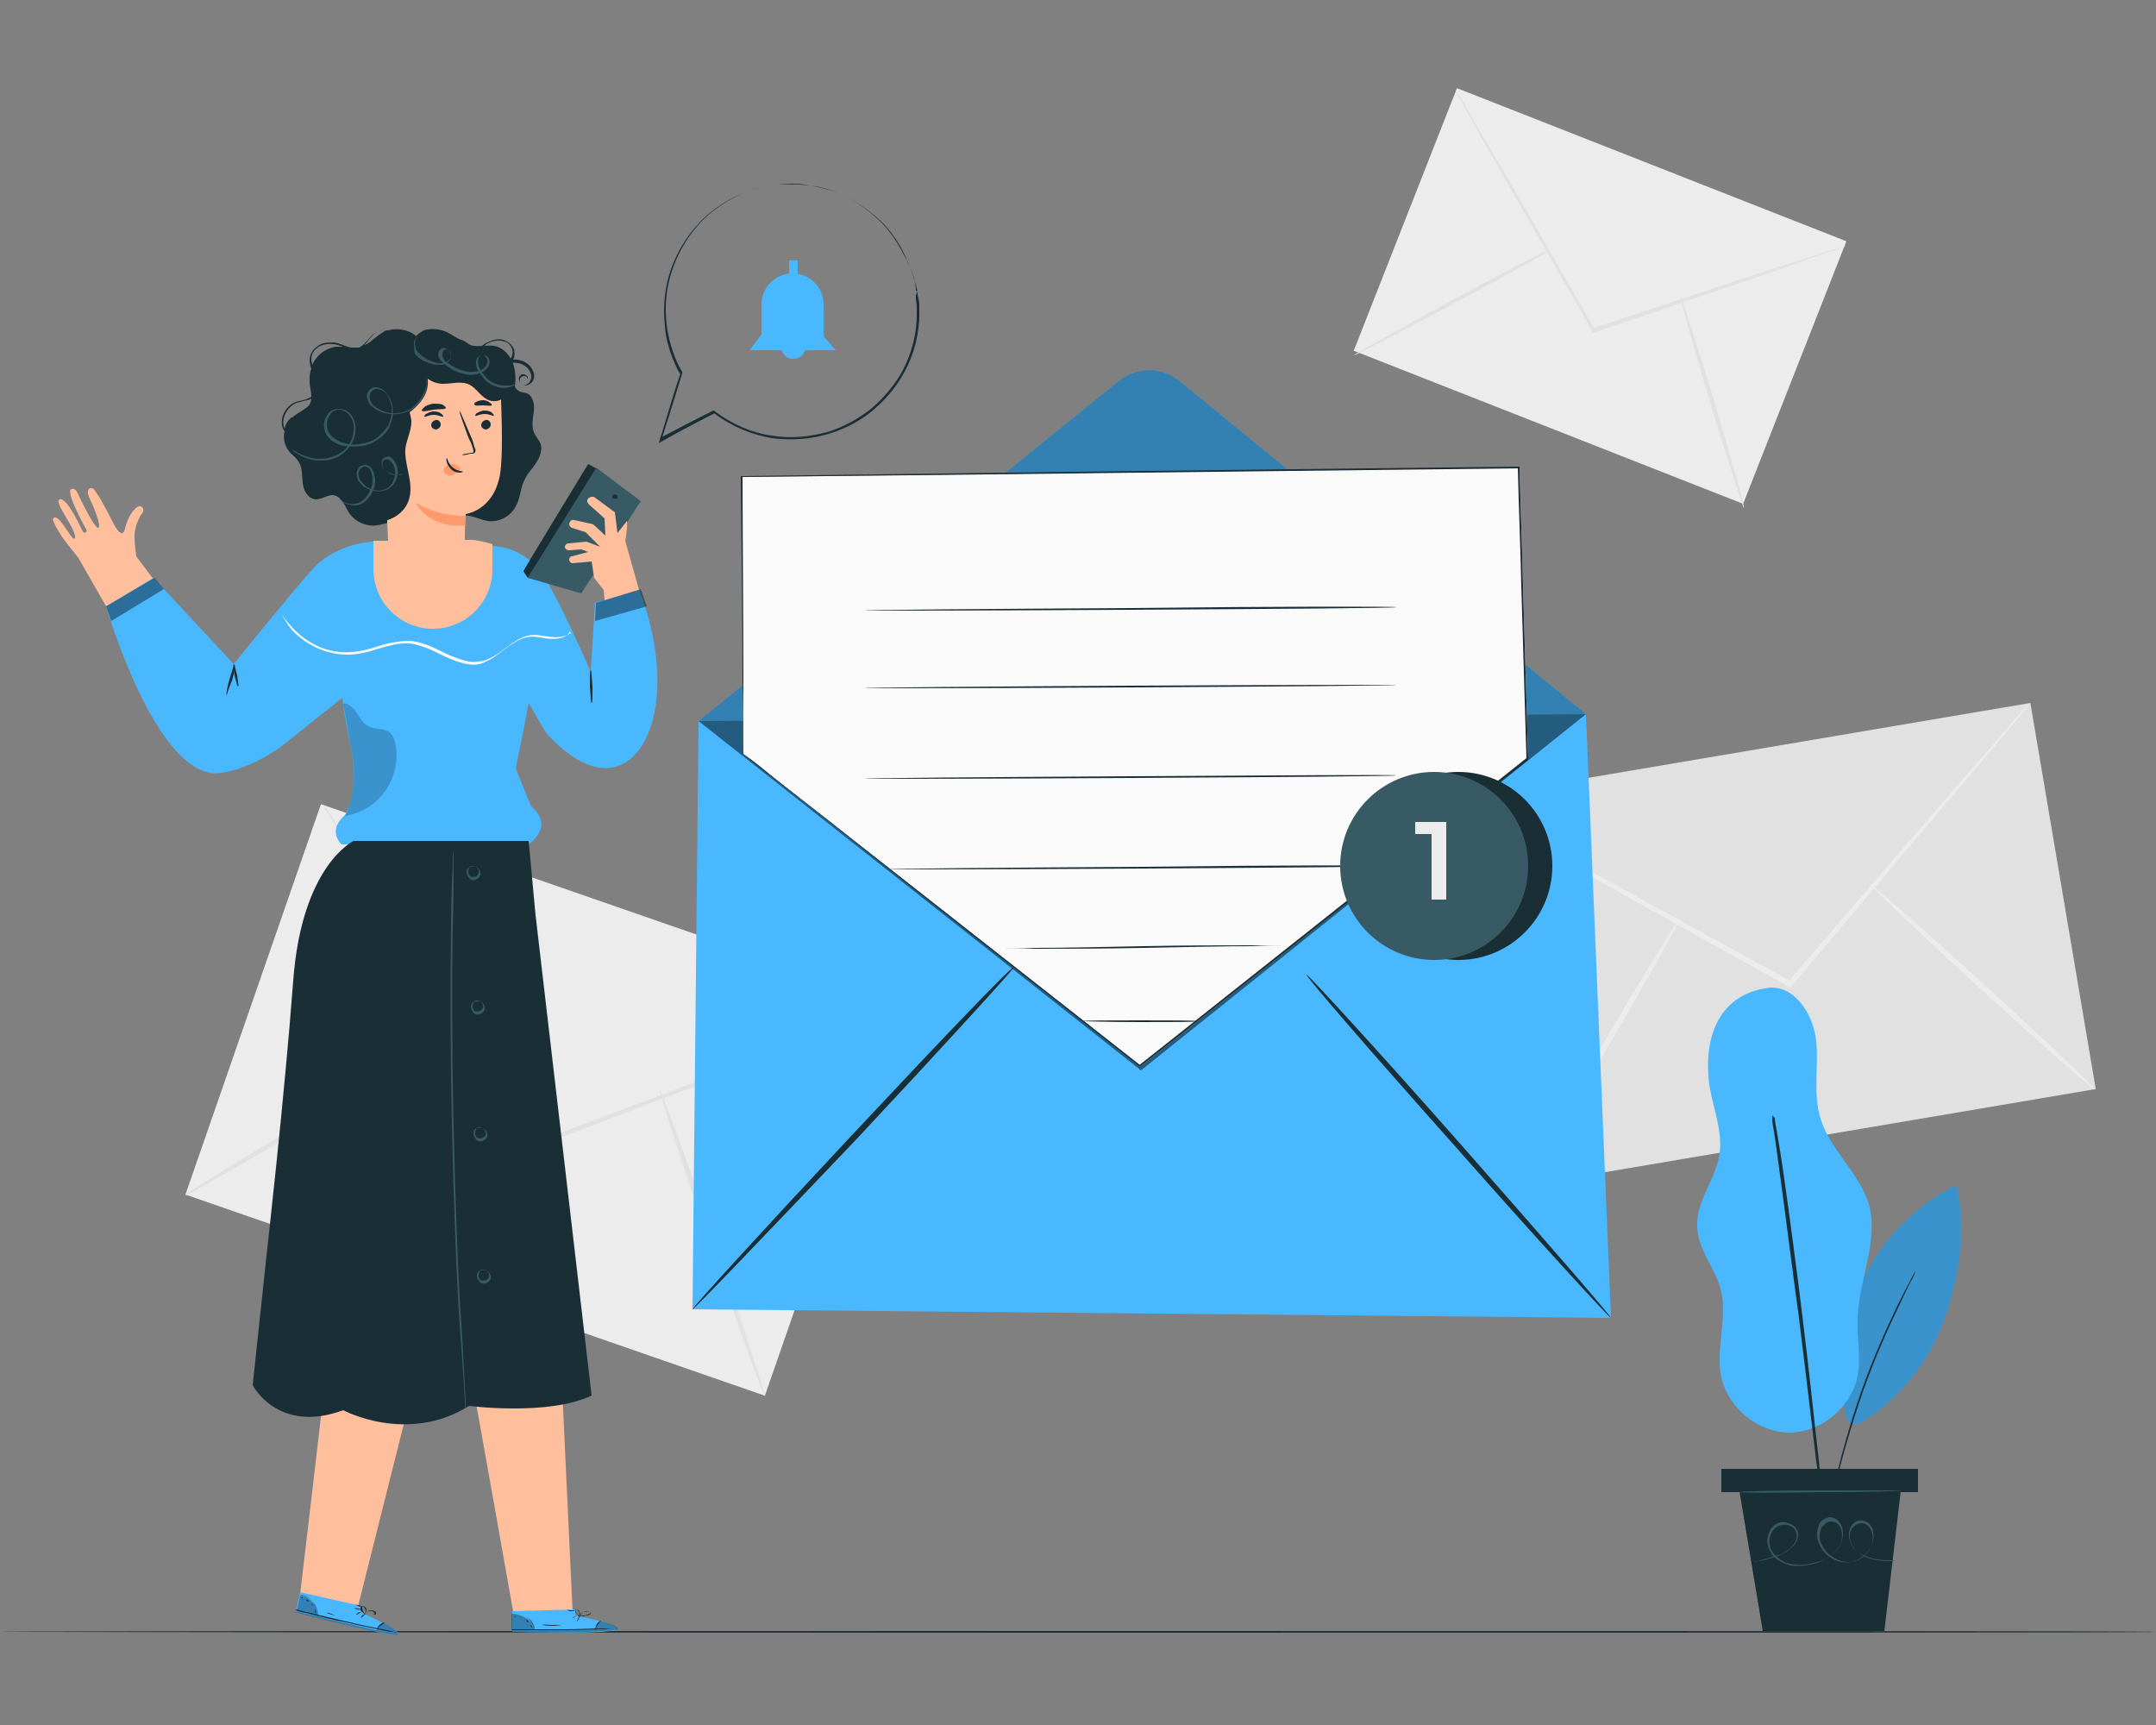 <?xml version="1.0" encoding="utf-8"?>
<!-- Generator: Adobe Illustrator 25.2.1, SVG Export Plug-In . SVG Version: 6.00 Build 0)  -->
<svg version="1.1" id="Layer_1" xmlns="http://www.w3.org/2000/svg" xmlns:xlink="http://www.w3.org/1999/xlink" x="0px" y="0px"
	 viewBox="0 0 250 200" style="enable-background:new 0 0 250 200;" xml:space="preserve">
<rect x="0" y="0" width="250" height="200" fill="#808080" stroke="none"/>
<style type="text/css">
	.st0{fill:#ECECEC;}
	.st1{fill:#E1E1E1;}
	.st2{fill:#1A2E35;}
	.st3{fill:#FFBF9D;}
	.st4{fill:#49B8FF;}
	.st5{opacity:0.4;}
	.st6{opacity:0.2;}
	.st7{fill:#375A64;}
	.st8{fill:#FAFAFA;}
	.st9{opacity:0.3;}
	.st10{fill:#FF9A6C;}
	.st11{opacity:0.5;}
	.st12{fill:#FFFFFF;}
	.st13{fill:none;stroke:#E1E1E1;stroke-width:0.408;stroke-miterlimit:10;}
	.st14{fill:#FFC8A5;}
	.st15{fill:#F68358;}
	.st16{fill:#D8765F;}
	.st17{fill:#8D4032;}
	.st18{fill:#F5F5F5;}
	.st19{fill:#F0F0F0;}
	.st20{fill:#E7E7E7;}
	.st21{fill:none;stroke:#FFFFFF;stroke-linecap:round;stroke-linejoin:round;stroke-miterlimit:10;}
	.st22{opacity:0.2;enable-background:new    ;}
	.st23{opacity:0.1;}
	.st24{opacity:0.6;fill:#FFFFFF;enable-background:new    ;}
	.st25{fill:#FFBE9C;}
	.st26{fill:#EE9E82;}
	.st27{opacity:0.4;fill:#FFFFFF;enable-background:new    ;}
	.st28{opacity:0.1;fill:#FFFFFF;enable-background:new    ;}
	.st29{fill:#0097D5;}
	.st30{fill:#E2E2E2;}
	.st31{fill:#B7B7B7;}
	.st32{fill:#BCBCBC;}
	.st33{fill:#B3B3B3;}
	.st34{fill:#AFDFFA;}
	.st35{fill:#7A7A7A;}
	.st36{fill:#E0E0E0;}
	.st37{fill:#E1F4FF;}
	.st38{fill:#A8A8A8;}
	.st39{opacity:0.6;}
	.st40{opacity:0.99;}
	.st41{clip-path:url(#SVGID_2_);}
	.st42{opacity:0.5;fill:#FFFFFF;}
	.st43{fill:#FF4F5B;}
	.st44{fill:none;stroke:#FF4F5B;stroke-width:0.451;stroke-miterlimit:10;}
</style>
<g>
	<g>
		<g>
			<rect x="39" y="92" transform="matrix(0.328 -0.945 0.945 0.328 -78.229 145.18)" class="st0" width="47.9" height="71.1"/>
		</g>
		<g>
			<g>
				<path class="st1" d="M104.4,116.6c0,0-0.3,0.2-0.8,0.4c-0.6,0.2-1.4,0.6-2.4,1c-2.2,0.9-5.3,2.1-9,3.5
					c-7.7,2.9-18.2,7-29.9,11.4l-0.2,0.1l-0.1-0.2c-0.1-0.2-0.2-0.4-0.3-0.5c-6.7-10.7-12.8-20.4-17.2-27.5
					c-2.2-3.5-3.9-6.3-5.2-8.4c-0.6-1-1-1.7-1.4-2.3c-0.3-0.5-0.5-0.8-0.4-0.8c0,0,0.2,0.2,0.6,0.8c0.4,0.6,0.9,1.3,1.5,2.2
					c1.3,2,3.1,4.8,5.3,8.3c4.5,7.1,10.6,16.7,17.4,27.4c0.1,0.2,0.2,0.4,0.3,0.5l-0.4-0.1c11.7-4.4,22.3-8.4,30-11.3
					c3.8-1.4,6.9-2.5,9.1-3.3c1-0.4,1.9-0.7,2.5-0.9C104.1,116.7,104.4,116.6,104.4,116.6z"/>
			</g>
		</g>
		<g>
			<g>
				<path class="st1" d="M21.5,138.6c-0.1-0.2,7.1-4.6,16.1-9.9c9-5.3,16.3-9.5,16.4-9.4c0.1,0.2-7.1,4.6-16.1,9.9
					C28.9,134.5,21.6,138.7,21.5,138.6z"/>
			</g>
		</g>
		<g>
			<g>
				<path class="st1" d="M76.5,126.4c0.2-0.1,3,7.8,6.4,17.6c3.3,9.8,5.9,17.8,5.8,17.8c-0.2,0.1-3-7.8-6.4-17.6
					C78.9,134.5,76.4,126.5,76.5,126.4z"/>
			</g>
		</g>
	</g>
	<g>
		<g>
			<g>
				
					<rect x="172.3" y="86.8" transform="matrix(0.986 -0.167 0.167 0.986 -15.407 35.947)" class="st1" width="67.4" height="45.4"/>
			</g>
			<g>
				<g>
					<path class="st0" d="M235.4,81.5c0,0-0.2,0.3-0.5,0.7c-0.4,0.5-0.9,1.1-1.6,1.9c-1.4,1.7-3.4,4.1-5.9,7
						c-5.1,6-12,14.1-19.6,23.2l-0.2,0.2l-0.2-0.1c-0.2-0.1-0.3-0.2-0.5-0.3c-10.5-5.8-19.9-11.1-26.9-15c-3.4-1.9-6.1-3.5-8.1-4.6
						c-0.9-0.5-1.6-1-2.2-1.3c-0.5-0.3-0.8-0.5-0.7-0.5c0,0,0.3,0.1,0.8,0.4c0.6,0.3,1.3,0.7,2.2,1.2c2,1.1,4.8,2.6,8.2,4.4
						c7,3.8,16.5,9.1,27,14.8c0.2,0.1,0.4,0.2,0.5,0.3l-0.4,0.1c7.7-9,14.7-17.1,19.8-23c2.5-2.9,4.6-5.2,6-6.9
						c0.7-0.8,1.2-1.4,1.7-1.9C235.2,81.7,235.4,81.5,235.4,81.5z"/>
				</g>
			</g>
		</g>
		<g>
			<g>
				<path class="st0" d="M176.5,137.6c-0.1-0.1,3.8-7.1,8.8-15.6c5-8.5,9.2-15.4,9.4-15.3c0.1,0.1-3.8,7.1-8.8,15.6
					C180.9,130.8,176.7,137.7,176.5,137.6z"/>
			</g>
		</g>
		<g>
			<g>
				<path class="st0" d="M216.7,102.4c0.1-0.1,6.1,5.1,13.3,11.7c7.3,6.6,13,12.1,12.9,12.2c-0.1,0.1-6.1-5.1-13.3-11.7
					C222.4,108,216.6,102.5,216.7,102.4z"/>
			</g>
		</g>
	</g>
	<g>
		<g>
			
				<rect x="169.2" y="10.1" transform="matrix(0.366 -0.931 0.931 0.366 85.643 194.493)" class="st0" width="32.7" height="48.5"/>
		</g>
		<g>
			<g>
				<g>
					<path class="st1" d="M214.1,28.5c0,0-0.2,0.1-0.6,0.2c-0.4,0.2-1,0.4-1.7,0.6c-1.5,0.5-3.6,1.3-6.2,2.2
						c-5.3,1.8-12.6,4.3-20.7,7l-0.2,0.1l-0.1-0.2c-0.1-0.1-0.1-0.2-0.2-0.4c-4.3-7.5-8.2-14.3-11-19.2c-1.4-2.4-2.5-4.4-3.3-5.9
						c-0.4-0.7-0.7-1.2-0.9-1.6c-0.2-0.4-0.3-0.6-0.3-0.6c0,0,0.1,0.2,0.4,0.5c0.2,0.4,0.6,0.9,0.9,1.6c0.8,1.4,2,3.4,3.4,5.8
						c2.9,4.9,6.8,11.7,11.1,19.2c0.1,0.1,0.1,0.3,0.2,0.4l-0.3-0.1c8.1-2.7,15.4-5.1,20.8-6.9c2.6-0.8,4.8-1.5,6.3-2
						c0.7-0.2,1.3-0.4,1.7-0.5C213.9,28.5,214.1,28.5,214.1,28.5z"/>
				</g>
			</g>
		</g>
		<g>
			<g>
				<path class="st1" d="M157,41.2c-0.1-0.1,5-2.9,11.2-6.3c6.3-3.4,11.4-6.1,11.5-5.9c0.1,0.1-5,2.9-11.3,6.3
					C162.2,38.6,157,41.3,157,41.2z"/>
			</g>
		</g>
		<g>
			<g>
				<path class="st1" d="M194.9,34.4c0.1,0,1.8,5.4,3.9,12.2c2,6.8,3.6,12.3,3.4,12.3c-0.1,0-1.8-5.4-3.9-12.2
					C196.3,39.9,194.7,34.4,194.9,34.4z"/>
			</g>
		</g>
	</g>
	<g>
		<g>
			<path class="st2" d="M250,189.2c0,0.1-56,0.1-125,0.1c-69,0-125-0.1-125-0.1c0-0.1,56-0.1,125-0.1C194,189.1,250,189.1,250,189.2
				z"/>
		</g>
	</g>
	<g>
		<g>
			<g>
				<g>
					<path class="st3" d="M12.3,70.3l6.2-2.2l-2.7-3.6c0-0.2-0.2-1.1-0.2-2.4c0-0.4,0.1-0.8,0.2-1.2c0.2-0.5,0.4-1.1,0.7-1.4
						c0.3-0.4,0-0.9-0.4-0.8c-0.4,0.1-1.3,1.1-1.6,2.6c-0.4,1.5-1.4-0.7-1.8-1.5c-0.4-0.8-1.7-3.2-2-3.2c-0.5-0.1-0.7,0.4-0.3,1.2
						c0.4,0.8,1.4,3.2,1,3.4c-0.4,0.2-2.3-3.8-2.3-3.8s-0.3-0.9-0.8-0.7C7.5,56.9,9.8,61,10,61.4c0.2,0.3-0.3,0.5-0.4,0.2
						c-0.2-0.3-1.8-4-2.7-3.7c-0.7,0.3,1.9,3.4,1.8,4.4c-0.1,1-1.7-2.6-2.4-2.3c-0.2,0.1-0.4,0.2,0.8,2.1c0.4,0.6,1.2,1.6,2,2.6l0,0
						L12.3,70.3"/>
				</g>
				<g>
					<g>
						<g>
							<path class="st4" d="M68.5,77.9c0,0-3.1-7.2-5.2-10.7c-2-3.3-4.7-3.8-6.1-3.9c-1.1-0.3-1.8-0.4-1.8-0.4l-11.6-0.1
								c0,0-3.6-0.2-6.9,2.5c-0.5,0.4-4.5,5.1-9.8,11.7l-9.3-10l-5.5,3.3c0,0,6,20.7,13.5,19.3c4.5-0.8,8-4,8-4l5.9-4.7l0.1,0.8
								c0.1,1,0.4,2.5,0.6,3.4c0.7,3,1.1,6.9-0.4,9.4c0,0-2.1,1.6-0.4,3.4h21.7c0,0,3.1-2.1,0.3-4.4l-1.8-4.4l1.1-5.4l0.4-2.2
								l1.9,3.3c0,0,3.8,4.8,7.7,4.2c4.7-0.7,7.5-9.3,3.2-20.7l-5.1,1.6L68.5,77.9z"/>
						</g>
					</g>
				</g>
				<g class="st5">
					<polygon points="12.3,70.3 12.9,72 19,68.3 17.9,67 					"/>
				</g>
				<g class="st6">
					<g>
						<path d="M40,94.6c1.9-0.3,3.5-1.3,4.6-2.8c1.1-1.5,1.6-3.5,1.3-5.3c-0.1-0.7-0.3-1.3-0.9-1.7c-0.7-0.4-1.6-0.2-2.3-0.6
							c-0.6-0.3-0.9-0.9-1.3-1.5c-0.4-0.5-1-1.3-1.6-1.1c0,0,0.7,3.8,1,5.5c0.3,1.7,0.4,4.2-0.2,6C40.5,93.6,40.3,94.1,40,94.6z"/>
					</g>
				</g>
				<g>
					<g>
						<path class="st2" d="M26.3,80.6c-0.1,0,0-0.8,0.3-1.8c0.3-1,0.5-1.7,0.6-1.7c0.1,0,0,0.8-0.3,1.8
							C26.5,79.8,26.3,80.6,26.3,80.6z"/>
					</g>
				</g>
				<g>
					<g>
						<path class="st2" d="M27.6,79.6c-0.1,0-0.2-0.6-0.4-1.3C27.1,77.6,27,77,27.1,77c0.1,0,0.2,0.6,0.4,1.3
							C27.6,79,27.7,79.6,27.6,79.6z"/>
					</g>
				</g>
				<g>
					<polygon class="st7" points="69.1,54.2 61.2,67 67.4,68.8 74.3,58.1 					"/>
				</g>
				<g>
					<path class="st3" d="M68.6,65.1l0.3,1.9l1.1,1.4l0.1,1.2l4-1.2l-1.6-5.7c0,0,0.3-1.6,0.2-2.3l-1.1,1.4l-0.3-2.4L69,57.7
						c-0.2-0.2-0.6-0.1-0.8,0.1l0,0c-0.2,0.2-0.1,0.5,0.1,0.7l1.8,1.6l0.1,2l-1.3-1.2c-0.1-0.1-0.3-0.2-0.5-0.2l-1.8-0.4
						c-0.3-0.1-0.5,0.1-0.6,0.4l0,0c0,0.2,0.1,0.4,0.3,0.5l1.6,0.5l1.7,1.7l-1.6-0.6L65.9,63c-0.2,0-0.4,0.2-0.4,0.4l0,0
						c0,0.2,0.2,0.4,0.5,0.4l1.4-0.1l0.8,0.3l-1.9,0.5c-0.2,0-0.3,0.2-0.3,0.4l0,0c0,0.2,0.2,0.4,0.4,0.4L68.6,65.1z"/>
				</g>
				<g class="st5">
					<polygon points="69.1,69.9 69,72 75,70.3 74.3,68.3 					"/>
				</g>
				<g>
					<path class="st2" d="M61.2,67c0,0-0.5-0.7-0.5-0.8c0-0.1,7.5-12.4,7.5-12.4l0.9,0.5L61.2,67z"/>
				</g>
				<g>
					<path class="st2" d="M71.1,57.4c0.1-0.1,0.4-0.1,0.5,0.1c0.1,0.2-0.1,0.4-0.3,0.3C71,57.9,70.9,57.6,71.1,57.4"/>
				</g>
				<g>
					<g>
						<path class="st8" d="M66.1,73.2c0,0-0.1,0.1-0.2,0.3c-0.2,0.2-0.5,0.4-1,0.5c-0.5,0.1-1.1,0.1-1.7,0c-0.7-0.1-1.4-0.3-2.2-0.1
							c-0.8,0.2-1.6,0.7-2.4,1.3c-0.8,0.6-1.6,1.3-2.7,1.7c-0.6,0.2-1.1,0.2-1.7,0.1c-0.6-0.1-1.2-0.3-1.7-0.5
							c-1.1-0.4-2.2-1.1-3.4-1.5c-0.6-0.2-1.2-0.4-1.8-0.4c-0.6,0-1.2,0-1.8,0.2c-1.2,0.2-2.3,0.7-3.4,0.9c-2.2,0.5-4.3,0-5.8-0.8
							c-1.5-0.8-2.5-1.8-3-2.6c-0.5-0.8-0.7-1.3-0.7-1.3c0,0,0.2,0.5,0.8,1.2c0.6,0.7,1.5,1.7,3,2.5c1.5,0.8,3.5,1.2,5.7,0.7
							c1.1-0.2,2.2-0.7,3.4-0.9c0.6-0.1,1.2-0.2,1.9-0.2c0.6,0,1.3,0.2,1.9,0.4c1.2,0.4,2.3,1.1,3.4,1.5c0.6,0.2,1.1,0.4,1.7,0.5
							c0.6,0.1,1.1,0,1.7-0.1c1-0.3,1.9-1,2.7-1.6c0.8-0.6,1.6-1.1,2.4-1.3c0.9-0.2,1.6,0,2.3,0.1c0.7,0.1,1.2,0.1,1.7,0
							c0.5-0.1,0.8-0.3,1-0.4C66.1,73.3,66.1,73.2,66.1,73.2z"/>
					</g>
				</g>
			</g>
			<g>
				<g>
					<path class="st2" d="M68.6,81.5c-0.1,0-0.1-0.9-0.2-1.9c0-1.1,0-1.9,0.1-1.9c0.1,0,0.1,0.9,0.2,1.9
						C68.7,80.7,68.7,81.5,68.6,81.5z"/>
				</g>
			</g>
		</g>
		<g>
			<g>
				<path class="st3" d="M55,161.7c0.2,0.8,4.6,25.7,4.6,25.7l6.8-0.5l-1.2-25.5L55,161.7z"/>
			</g>
			<g>
				<g>
					<g>
						<g>
							<g>
								<g>
									<g>
										<path class="st4" d="M66.7,187.3l0-0.7l-7.3,0.2l0,2.4l0.4,0c2,0.1,10.2,0.2,11.5-0.2C72.8,188.5,66.7,187.3,66.7,187.3z"
											/>
									</g>
								</g>
							</g>
						</g>
						<g class="st9">
							<g>
								<g>
									<g>
										<path d="M62,189c-0.1-0.6-0.5-1.1-1-1.4c-0.5-0.3-1.1-0.5-1.7-0.5l0,1.9L62,189z"/>
									</g>
								</g>
							</g>
						</g>
					</g>
					<g>
						<g>
							<g class="st9">
								<g>
									<path d="M69.7,188c0,0,2.2,0.5,1.9,0.9c-0.3,0.3-8.5,0.5-12.2,0.3l0-0.2l9.6-0.1C69.1,188.9,69.3,188,69.7,188z"/>
								</g>
							</g>
						</g>
					</g>
					<g>
						<g>
							<g>
								<g>
									<g>
										<path class="st2" d="M59.3,189c0,0,0,0,0.1,0c0.1,0,0.2,0,0.4,0c0.4,0,0.8,0,1.3,0c1.1,0,2.6,0,4.3,0
											c1.7,0,3.2-0.1,4.3-0.1c0.5,0,1-0.1,1.3-0.1c0.1,0,0.2,0,0.4,0c0.1,0,0.1,0,0.1,0c0,0,0,0-0.1,0c-0.1,0-0.2,0-0.4,0
											c-0.4,0-0.8,0-1.3,0c-1.1,0-2.6,0.1-4.3,0.1c-1.7,0-3.2,0-4.3,0c-0.5,0-1,0-1.3,0c-0.1,0-0.3,0-0.4,0
											C59.4,189,59.3,189,59.3,189z"/>
									</g>
								</g>
							</g>
						</g>
					</g>
					<g>
						<g>
							<g>
								<g>
									<g>
										<path class="st2" d="M69.1,189c0,0,0-0.3,0.2-0.6c0.2-0.3,0.5-0.5,0.4-0.5c0,0-0.3,0.1-0.5,0.4C69,188.7,69,189,69.1,189z
											"/>
									</g>
								</g>
							</g>
						</g>
					</g>
					<g>
						<g>
							<g>
								<g>
									<g>
										<path class="st2" d="M66.9,188c0,0,0.1-0.1,0.2-0.3c0.1-0.2,0.2-0.3,0.1-0.3c0,0-0.1,0.1-0.2,0.3
											C66.9,187.9,66.9,188,66.9,188z"/>
									</g>
								</g>
							</g>
						</g>
					</g>
					<g>
						<g>
							<g>
								<g>
									<g>
										<path class="st2" d="M66.3,187.7c0,0,0.1-0.1,0.3-0.2c0.1-0.1,0.2-0.2,0.2-0.2c0,0-0.1,0.1-0.3,0.2
											C66.4,187.6,66.3,187.7,66.3,187.7z"/>
									</g>
								</g>
							</g>
						</g>
					</g>
					<g>
						<g>
							<g>
								<g>
									<g>
										<path class="st2" d="M65.9,187.1c0,0,0.2,0,0.4,0c0.2,0,0.4,0,0.4,0s-0.2,0-0.4,0C66.1,187.1,65.9,187.1,65.9,187.1z"/>
									</g>
								</g>
							</g>
						</g>
					</g>
					<g>
						<g>
							<g>
								<g>
									<g>
										<path class="st2" d="M65.8,186.7c0,0,0.2,0.1,0.4,0.1c0.2,0,0.4,0,0.4-0.1c0,0-0.2,0-0.4,0
											C66,186.7,65.8,186.6,65.8,186.7z"/>
									</g>
								</g>
							</g>
						</g>
					</g>
					<g>
						<g>
							<g>
								<g>
									<g>
										<path class="st2" d="M67.1,187.4c0,0,0.2,0,0.5,0c0.1,0,0.3-0.1,0.5-0.1c0.1,0,0.2-0.1,0.3-0.1c0,0,0.1-0.1,0.1-0.1
											c0-0.1,0-0.1-0.1-0.2c-0.4-0.2-0.9,0-1,0.3C67.3,187.2,67.2,187.3,67.1,187.4c0.1,0.1,0.1,0.1,0.1,0.1c0,0,0-0.2,0.2-0.4
											c0.1-0.1,0.2-0.2,0.4-0.2c0.2,0,0.4-0.1,0.6,0c0.1,0,0,0.1,0,0.2c-0.1,0-0.2,0.1-0.3,0.1c-0.2,0.1-0.3,0.1-0.5,0.1
											C67.3,187.4,67.1,187.4,67.1,187.4z"/>
									</g>
								</g>
							</g>
						</g>
					</g>
					<g>
						<g>
							<g>
								<g>
									<g>
										<path class="st2" d="M67.3,187.4c0,0,0.1-0.1,0-0.3c0-0.1-0.1-0.2-0.1-0.3c-0.1-0.1-0.2-0.2-0.4-0.2
											c-0.1,0-0.2,0.1-0.1,0.2c0,0.1,0,0.1,0.1,0.2c0.1,0.1,0.2,0.2,0.2,0.3C67.1,187.4,67.2,187.4,67.3,187.4
											c0,0-0.1-0.1-0.3-0.2c-0.1-0.1-0.1-0.2-0.2-0.3c-0.1-0.1-0.1-0.3,0-0.3c0.1,0,0.2,0.1,0.3,0.2c0.1,0.1,0.1,0.2,0.1,0.3
											C67.3,187.3,67.2,187.4,67.3,187.4z"/>
									</g>
								</g>
							</g>
						</g>
					</g>
					<g>
						<g>
							<g>
								<g>
									<g>
										<path class="st2" d="M59.4,187.1c0,0,0.2,0,0.5,0c0.3,0,0.8,0.1,1.2,0.4c0.4,0.3,0.6,0.7,0.7,0.9C62,188.8,62,189,62,189
											c0,0,0,0,0-0.1c0-0.1,0-0.2-0.1-0.4c-0.1-0.3-0.3-0.7-0.8-1c-0.4-0.3-0.9-0.4-1.2-0.4c-0.2,0-0.3,0-0.4,0
											C59.5,187.1,59.4,187.1,59.4,187.1z"/>
									</g>
								</g>
							</g>
						</g>
					</g>
					<g>
						<g>
							<g>
								<g>
									<g>
										<path class="st2" d="M62.9,188.4c0,0,0.5,0.1,1.1,0.1c0.6,0,1.1-0.1,1.1-0.1c0,0-0.5,0-1.1,0
											C63.4,188.4,62.9,188.3,62.9,188.4z"/>
									</g>
								</g>
							</g>
						</g>
					</g>
					<g>
						<g>
							<g>
								<g>
									<g>
										<path class="st2" d="M61.5,188.4c0,0,0,0.1,0.1,0.2c0.1,0.1,0.1,0.2,0.1,0.2c0,0,0-0.1,0-0.2
											C61.6,188.4,61.5,188.4,61.5,188.4z"/>
									</g>
								</g>
							</g>
						</g>
					</g>
					<g>
						<g>
							<g>
								<g>
									<g>
										<path class="st2" d="M61,187.8c0,0,0,0.1,0.1,0.2c0.1,0.1,0.2,0.1,0.2,0.1c0,0,0-0.1-0.1-0.2
											C61.1,187.8,61,187.8,61,187.8z"/>
									</g>
								</g>
							</g>
						</g>
					</g>
					<g>
						<g>
							<g>
								<g>
									<g>
										<path class="st2" d="M60.2,187.5c0,0,0.1,0,0.2,0.1c0.1,0,0.2,0.1,0.2,0.1c0,0,0-0.1-0.2-0.1
											C60.3,187.4,60.2,187.5,60.2,187.5z"/>
									</g>
								</g>
							</g>
						</g>
					</g>
					<g>
						<g>
							<g>
								<g>
									<g>
										<path class="st2" d="M59.6,187.4C59.6,187.4,59.7,187.4,59.6,187.4c0.2,0.1,0.2,0.1,0.2,0.1c0,0,0-0.1-0.1-0.1
											C59.7,187.4,59.7,187.4,59.6,187.4z"/>
									</g>
								</g>
							</g>
						</g>
					</g>
				</g>
			</g>
		</g>
		<g>
			<g>
				<path class="st3" d="M37.7,159.7c0,0.8-2.9,25.1-2.9,25.1l6.7,1.5l6.2-24.7L37.7,159.7z"/>
			</g>
			<g>
				<g>
					<g>
						<g>
							<g>
								<g>
									<g>
										<path class="st4" d="M41.8,186.9l0.1-0.7l-7.1-1.6l-0.5,2.3l0.4,0.1c1.9,0.5,9.8,2.6,11.2,2.5
											C47.5,189.5,41.8,186.9,41.8,186.9z"/>
									</g>
								</g>
							</g>
						</g>
						<g class="st9">
							<g>
								<g>
									<g>
										<path d="M36.9,187.4c0-0.6-0.2-1.2-0.6-1.6c-0.4-0.4-0.9-0.8-1.5-0.8l-0.4,1.8L36.9,187.4z"/>
									</g>
								</g>
							</g>
						</g>
					</g>
					<g>
						<g>
							<g class="st9">
								<g>
									<path d="M44.5,188.2c0,0,2,1,1.6,1.3c-0.3,0.3-8.4-1.6-11.9-2.6l0-0.1l9.4,2.2C43.7,188.9,44.1,188.1,44.5,188.2z"/>
								</g>
							</g>
						</g>
					</g>
					<g>
						<g>
							<g>
								<g>
									<g>
										<path class="st2" d="M34.2,186.7c0,0,0,0,0.1,0c0.1,0,0.2,0.1,0.3,0.1c0.3,0.1,0.8,0.2,1.3,0.3c1.1,0.3,2.6,0.7,4.2,1
											c1.7,0.4,3.2,0.7,4.2,0.9c0.5,0.1,0.9,0.2,1.3,0.2c0.1,0,0.2,0,0.4,0.1c0.1,0,0.1,0,0.1,0c0,0,0,0-0.1,0
											c-0.1,0-0.2,0-0.3-0.1c-0.3-0.1-0.8-0.2-1.3-0.3c-1.1-0.2-2.6-0.5-4.2-0.9c-1.7-0.4-3.1-0.7-4.2-1
											c-0.5-0.1-0.9-0.2-1.3-0.3c-0.1,0-0.2-0.1-0.3-0.1C34.3,186.7,34.2,186.7,34.2,186.7z"/>
									</g>
								</g>
							</g>
						</g>
					</g>
					<g>
						<g>
							<g>
								<g>
									<g>
										<path class="st2" d="M43.7,189c0,0,0.1-0.3,0.4-0.5c0.3-0.2,0.5-0.3,0.5-0.4c0,0-0.3,0-0.6,0.3
											C43.7,188.7,43.7,189,43.7,189z"/>
									</g>
								</g>
							</g>
						</g>
					</g>
					<g>
						<g>
							<g>
								<g>
									<g>
										<path class="st2" d="M41.8,187.6c0,0,0.1-0.1,0.3-0.2c0.1-0.1,0.2-0.2,0.2-0.3c0,0-0.1,0.1-0.3,0.2
											C41.9,187.4,41.8,187.6,41.8,187.6z"/>
									</g>
								</g>
							</g>
						</g>
					</g>
					<g>
						<g>
							<g>
								<g>
									<g>
										<path class="st2" d="M41.3,187.2c0,0,0.1,0,0.3-0.1c0.1-0.1,0.3-0.2,0.2-0.2c0,0-0.1,0-0.3,0.1
											C41.4,187.1,41.3,187.1,41.3,187.2z"/>
									</g>
								</g>
							</g>
						</g>
					</g>
					<g>
						<g>
							<g>
								<g>
									<g>
										<path class="st2" d="M41.1,186.5c0,0,0.2,0.1,0.4,0.1c0.2,0,0.4,0.1,0.4,0c0,0-0.2-0.1-0.4-0.1
											C41.3,186.5,41.1,186.4,41.1,186.5z"/>
									</g>
								</g>
							</g>
						</g>
					</g>
					<g>
						<g>
							<g>
								<g>
									<g>
										<path class="st2" d="M41.1,186c0,0,0.2,0.1,0.4,0.2c0.2,0.1,0.4,0.1,0.4,0c0,0-0.2-0.1-0.4-0.1
											C41.3,186.1,41.1,186,41.1,186z"/>
									</g>
								</g>
							</g>
						</g>
					</g>
					<g>
						<g>
							<g>
								<g>
									<g>
										<path class="st2" d="M42.2,187.1c0,0,0.2,0.1,0.5,0.1c0.1,0,0.3,0,0.5,0c0.1,0,0.2,0,0.3,0c0.1,0,0.1,0,0.1-0.1
											c0-0.1,0-0.1,0-0.2c-0.4-0.3-0.9-0.2-1.1,0C42.4,186.9,42.3,187,42.2,187.1c0,0.1,0,0.1,0,0.1c0,0,0.1-0.2,0.3-0.3
											c0.1-0.1,0.3-0.1,0.4-0.1c0.2,0,0.4,0,0.5,0.2c0.1,0.1,0,0.1-0.1,0.2c-0.1,0-0.2,0-0.3,0c-0.2,0-0.4,0-0.5,0
											C42.4,187.1,42.2,187,42.2,187.1z"/>
									</g>
								</g>
							</g>
						</g>
					</g>
					<g>
						<g>
							<g>
								<g>
									<g>
										<path class="st2" d="M42.3,187.1c0,0,0.1-0.1,0.1-0.3c0-0.1,0-0.2-0.1-0.3c-0.1-0.1-0.1-0.3-0.3-0.3
											c-0.1,0-0.2,0.1-0.2,0.2c0,0.1,0,0.1,0,0.2c0,0.1,0.1,0.2,0.2,0.3C42.2,187,42.3,187.1,42.3,187.1c0,0-0.1-0.1-0.2-0.3
											c0-0.1-0.1-0.2-0.1-0.3c0-0.1,0-0.3,0.1-0.3c0.1,0,0.2,0.1,0.3,0.2c0.1,0.1,0.1,0.2,0.1,0.3
											C42.4,187,42.3,187.1,42.3,187.1z"/>
									</g>
								</g>
							</g>
						</g>
					</g>
					<g>
						<g>
							<g>
								<g>
									<g>
										<path class="st2" d="M34.8,184.9c0,0,0.2,0,0.5,0.1c0.3,0.1,0.7,0.3,1,0.7c0.3,0.4,0.5,0.8,0.5,1.1c0,0.3,0,0.5,0,0.5
											c0,0,0,0,0-0.1c0-0.1,0-0.2,0-0.4c0-0.3-0.2-0.8-0.5-1.1c-0.3-0.4-0.8-0.6-1.1-0.7c-0.2,0-0.3-0.1-0.4-0.1
											C34.8,184.9,34.8,184.9,34.8,184.9z"/>
									</g>
								</g>
							</g>
						</g>
					</g>
					<g>
						<g>
							<g>
								<g>
									<g>
										<path class="st2" d="M37.9,187c0,0,0.4,0.2,1,0.3c0.6,0.1,1,0.2,1,0.2c0,0-0.5-0.1-1-0.2C38.4,187.1,37.9,186.9,37.9,187z
											"/>
									</g>
								</g>
							</g>
						</g>
					</g>
					<g>
						<g>
							<g>
								<g>
									<g>
										<path class="st2" d="M36.5,186.6c0,0,0,0.1,0,0.2c0,0.1,0,0.2,0.1,0.2c0,0,0.1-0.1,0-0.2
											C36.6,186.7,36.5,186.6,36.5,186.6z"/>
									</g>
								</g>
							</g>
						</g>
					</g>
					<g>
						<g>
							<g>
								<g>
									<g>
										<path class="st2" d="M36.1,185.9c0,0,0,0.1,0.1,0.2c0.1,0.1,0.1,0.1,0.1,0.1c0,0,0-0.1-0.1-0.2
											C36.2,186,36.1,185.9,36.1,185.9z"/>
									</g>
								</g>
							</g>
						</g>
					</g>
					<g>
						<g>
							<g>
								<g>
									<g>
										<path class="st2" d="M35.4,185.5c0,0,0.1,0,0.2,0.1c0.1,0.1,0.2,0.1,0.2,0.1c0,0,0-0.1-0.1-0.2
											C35.6,185.4,35.4,185.5,35.4,185.5z"/>
									</g>
								</g>
							</g>
						</g>
					</g>
					<g>
						<g>
							<g>
								<g>
									<g>
										<path class="st2" d="M34.9,185.2C34.9,185.3,35,185.3,34.9,185.2c0.1,0.1,0.2,0.1,0.2,0.1c0,0,0-0.1-0.1-0.1
											C35,185.2,35,185.2,34.9,185.2z"/>
									</g>
								</g>
							</g>
						</g>
					</g>
				</g>
			</g>
		</g>
		<g>
			<g>
				<path class="st2" d="M62.7,51.5c-0.2-0.5-0.6-0.9-0.8-1.4c-0.3-0.8-0.1-1.6,0-2.4c0.1-0.8-0.1-1.8-0.8-2.1
					c-0.3-0.1-0.7-0.1-1-0.3c-0.6-0.4-0.6-1.2-0.6-1.9c0-0.4-0.2-0.9-0.3-1.3c0,0,0.1,0,0.1,0c0.9-0.2,1.9,0.3,2.2,1.1
					c0.2,0.4,0.1,0.8-0.1,1.1c-0.2,0.3-0.6,0.4-0.8,0.3c-0.3-0.1-0.4-0.4-0.3-0.7c0.1-0.2,0.3-0.3,0.5-0.3c0.2,0,0.3,0.1,0.3,0.2
					c0,0.1,0.1,0.1,0.1,0.1c0,0,0-0.1,0-0.2c0-0.1-0.2-0.2-0.4-0.3c-0.1,0-0.2,0-0.3,0c-0.1,0-0.2,0.2-0.3,0.3
					c-0.1,0.3,0,0.7,0.4,0.9c0.4,0.2,0.8,0,1.1-0.3c0.3-0.4,0.3-0.9,0.1-1.3c-0.3-0.8-1.3-1.4-2.3-1.3c0.2-0.4,0.2-0.8,0.1-1.2
					c-0.2-0.5-0.6-0.8-1-1c-0.4-0.2-0.9-0.2-1.3-0.1c-0.4,0.1-0.7,0.3-1,0.4c-0.3,0.2-0.5,0.4-0.7,0.5c-0.2,0.1-0.4,0.2-0.6,0.2
					c-0.4,0-0.5-0.1-0.5-0.1c0,0,0.1,0.2,0.5,0.2c0.2,0,0.4-0.1,0.7-0.2c0.2-0.1,0.5-0.3,0.7-0.5c0.5-0.3,1.3-0.6,2.1-0.3
					c0.4,0.1,0.7,0.4,0.9,0.9c0.1,0.4,0,0.9-0.3,1.2c-0.2-0.4-0.5-0.7-0.9-1c-0.9-0.5-2.2-0.3-2.6,0.6L48.3,39
					c-0.9-0.8-2.2-1-3.3-0.7c0,0-0.1,0-0.1,0c-0.3,0-0.8,0-1.2,0.2c-0.5,0.2-0.8,0.6-1.2,1.1c-0.2,0.2-0.4,0.4-0.7,0.6
					c0,0-0.1,0-0.1,0.1c-0.3,0-0.6,0-1,0c-0.6-0.1-1.2-0.5-2-0.6c-0.4,0-0.8,0-1.2,0.1c-0.4,0.1-0.8,0.4-1.1,0.7
					c-0.3,0.3-0.5,0.8-0.5,1.3c0,0.3,0.1,0.7,0.2,1c-0.2,0.4-0.2,0.9-0.2,1.4c0,0.6,0.2,1.2,0.2,1.8c-0.2,0.1-0.4,0.2-0.6,0.3
					c-0.4,0.1-0.8,0.2-1.2,0.3c-0.8,0.3-1.3,1-1.5,1.6c-0.2,0.6-0.2,1.3,0.2,1.8c-0.2,0.8,0,1.7,0.5,2.3c0.3,0.4,0.8,0.7,1.1,1.2
					c0.5,0.7,0.4,1.7,0.5,2.5c0.1,0.9,0.6,1.8,1.5,1.9c0.7,0,1.3-0.5,2-0.5c1,0.1,1.4,1.3,1.9,2.1c0.7,1,2,1.6,3.2,1.4
					c0.9-0.1,1.8-0.6,2.6-0.4c1.1,0.3,1.8,1.6,2.9,1.7c0.8,0.1,1.6-0.4,2.2-1c0.6-0.6,1.2-1.2,2.1-1.4c1-0.2,2,0.4,3,0.6
					c1.3,0.2,2.7-0.5,3.3-1.7c0.6-1,0.5-2.2,1.1-3.2c0.3-0.7,0.9-1.2,1.3-1.9C62.6,53,62.9,52.2,62.7,51.5z M34,48.3
					c-0.2,0-0.2,0-0.2,0C33.7,48.3,33.8,48.3,34,48.3c-0.1,0.1-0.1,0.1-0.2,0.1c-0.4,0.3-0.7,0.8-0.8,1.3c-0.2-0.4-0.2-1,0-1.5
					c0.2-0.6,0.7-1.2,1.4-1.5c0.4-0.1,0.7-0.2,1.2-0.3c0.2,0,0.3-0.1,0.5-0.2c0,0.2-0.1,0.5-0.2,0.7C35.4,47.5,34.6,47.8,34,48.3z
					 M38.9,40.2c-1.2,0.2-2.2,1-2.7,2.1c0-0.2-0.1-0.4-0.1-0.6c0-0.4,0.1-0.8,0.4-1.1c0.5-0.6,1.4-0.8,2.1-0.7
					c0.4,0,0.8,0.2,1.2,0.3C39.5,40.2,39.2,40.2,38.9,40.2z M42.5,39.9c-0.1,0-0.2,0.1-0.3,0.1c0.1-0.1,0.3-0.2,0.4-0.4
					c0.4-0.5,0.7-0.9,1.1-1.1c0.4-0.2,0.7-0.2,1.1-0.2c-0.2,0.1-0.4,0.2-0.5,0.3C43.6,39,43.1,39.6,42.5,39.9z"/>
			</g>
			<g>
				<g>
					<g>
						<g>
							<g>
								<g>
									<g>
										<g>
											<path class="st3" d="M58,54.9c0.3-2.1,0.2-5.7,0.1-8.6c-0.2-2.6-2.5-4.5-5-4.3l-7.5,0.8c-0.8,0.1-1.4,0.8-1.4,1.5
												l0.8,18.4c-1,0-1.7,0-1.7,0v3.3c0,3.8,3.1,6.9,6.9,6.9c3.8,0,6.9-3.1,6.9-6.9v-2.9c0,0-1.8-0.6-2.9-0.5
												c-0.1,0-0.2,0-0.3,0c0-1.7,0.1-3,0.1-3S57.3,59.2,58,54.9z"/>
										</g>
										<g>
											<g>
												<g>
													<g>
														<g>
															<path class="st2" d="M56.9,49.2c0,0.3-0.2,0.5-0.5,0.6c-0.3,0-0.6-0.2-0.6-0.5c0-0.3,0.2-0.5,0.5-0.6
																C56.6,48.6,56.9,48.9,56.9,49.2z"/>
														</g>
													</g>
												</g>
											</g>
											<g>
												<g>
													<g>
														<g>
															<g>
																<path class="st2" d="M57.3,48.2c-0.1,0.1-0.5-0.2-1.1-0.2c-0.6,0-1,0.3-1.1,0.2c0,0,0-0.2,0.2-0.3
																	c0.2-0.1,0.5-0.3,0.9-0.3c0.4,0,0.7,0.1,0.9,0.3C57.2,48,57.3,48.2,57.3,48.2z"/>
															</g>
														</g>
													</g>
												</g>
											</g>
										</g>
										<g>
											<g>
												<g>
													<g>
														<g>
															<path class="st2" d="M51.1,49.2c0,0.3-0.2,0.5-0.5,0.6c-0.3,0-0.6-0.2-0.6-0.5c0-0.3,0.2-0.5,0.5-0.6
																C50.8,48.6,51.1,48.9,51.1,49.2z"/>
														</g>
													</g>
												</g>
											</g>
											<g>
												<g>
													<g>
														<g>
															<g>
																<path class="st2" d="M51.4,48.3c-0.1,0.1-0.5-0.2-1.1-0.2c-0.6,0-1,0.3-1.1,0.2c0,0,0-0.2,0.2-0.3
																	c0.2-0.1,0.5-0.3,0.9-0.3c0.4,0,0.7,0.1,0.9,0.3C51.4,48.1,51.4,48.3,51.4,48.3z"/>
															</g>
														</g>
													</g>
												</g>
											</g>
										</g>
										<g>
											<g>
												<g>
													<g>
														<g>
															<path class="st2" d="M53.6,52.7c0,0,0.4-0.1,1-0.2c0.2,0,0.3,0,0.3-0.1c0-0.1,0-0.3-0.1-0.5
																c-0.1-0.4-0.3-0.8-0.5-1.2c-0.6-1.7-1.1-3-1-3c0.1,0,0.6,1.3,1.3,2.9c0.2,0.4,0.3,0.8,0.4,1.2
																c0.1,0.2,0.2,0.4,0.1,0.6c0,0.1-0.2,0.2-0.3,0.2c-0.1,0-0.2,0-0.3,0C53.9,52.8,53.6,52.8,53.6,52.7z"/>
														</g>
													</g>
												</g>
											</g>
										</g>
										<g>
											<g>
												<g>
													<g>
														<path class="st10" d="M54,59.8c0,0-2.9,0.2-5.8-1.5c0,0,1.4,3,5.7,2.6L54,59.8z"/>
													</g>
												</g>
											</g>
										</g>
										<g>
											<g>
												<g>
													<g>
														<path class="st10" d="M53.3,54.2c-0.2-0.3-0.6-0.4-1-0.4c-0.3,0-0.5,0.2-0.7,0.4c-0.2,0.2-0.2,0.5,0,0.7
															c0.2,0.2,0.5,0.3,0.8,0.2c0.3-0.1,0.5-0.3,0.8-0.5c0.1-0.1,0.1-0.1,0.2-0.2C53.4,54.3,53.4,54.2,53.3,54.2"/>
													</g>
												</g>
											</g>
										</g>
										<g>
											<g>
												<g>
													<g>
														<g>
															<path class="st2" d="M51.8,53.1c0.1,0,0.1,0.6,0.7,1.1c0.6,0.5,1.2,0.4,1.2,0.5c0,0-0.2,0.1-0.4,0.1
																c-0.3,0-0.7-0.1-1-0.4c-0.3-0.3-0.5-0.7-0.5-0.9C51.7,53.3,51.8,53.1,51.8,53.1z"/>
														</g>
													</g>
												</g>
											</g>
										</g>
									</g>
								</g>
							</g>
							<g>
								<g>
									<g>
										<g>
											<path class="st2" d="M51.7,47.3c-0.1,0.2-0.7,0.1-1.4,0.2c-0.7,0.1-1.3,0.3-1.4,0.1c0-0.1,0.1-0.2,0.3-0.4
												c0.2-0.2,0.6-0.3,1-0.4c0.4,0,0.8,0,1.1,0.1C51.6,47.1,51.7,47.2,51.7,47.3z"/>
										</g>
									</g>
								</g>
							</g>
							<g>
								<g>
									<g>
										<g>
											<path class="st2" d="M57,47c-0.1,0.1-0.5,0-1,0c-0.5,0-0.9,0.1-1-0.1c0-0.1,0-0.2,0.2-0.3c0.2-0.1,0.5-0.2,0.8-0.2
												c0.3,0,0.6,0.1,0.8,0.3C57,46.8,57.1,46.9,57,47z"/>
										</g>
									</g>
								</g>
							</g>
						</g>
					</g>
				</g>
				<g>
					<path class="st2" d="M59.6,42.5c-0.3-1.2-1.2-2.2-2.3-2.4c-0.8-0.1-1.5,0.1-2.3,0c-0.6,0-0.9-0.5-1.5-0.7c-1-0.3-1.8-1.5-4-1.2
						c-0.6,0.1-1.3,0.7-1.9,1.5c-0.8-0.4-1.9,0-2.5,0.3c-1.3,0.5-2,2-2.3,3.4c-0.2,1.4,0,2.9,0.2,4.3c0.1,0.7,0.2,1.3,0.3,2
						c0.1,0.4,0.1,0.9,0.3,1.3l-1,9.3c2,0.7,4.5-0.6,4.9-2.7c0.4-1.8-0.6-3.7-0.5-5.5c0.1-1.1,0.7-2.1,0.7-3.2
						c0-0.3-0.1-0.7-0.2-1.1c0,0,0,0,0,0c1.8-1.4,2.2-2.6,2.1-3.9c0.5,0.4,1.2,0.6,1.8,0.6c0.9,0,1.9-0.3,2.8,0
						c0.6,0.2,1.1,0.8,1.5,1.2c0.5,0.5,1.1,0.9,1.8,0.8c0.3,0,0.6-0.2,0.9-0.3c0.3-0.1,0.7-0.2,0.9,0C59.8,44.9,59.9,43.7,59.6,42.5
						z"/>
				</g>
				<g>
					<g>
						<path class="st7" d="M33.8,52c0,0,0.4,0.4,1.4,0.8c0.5,0.2,1.1,0.4,1.9,0.4c0.7,0,1.6-0.2,2.4-0.7c0.8-0.5,1.4-1.4,1.5-2.5
							c0.1-0.5,0-1.1-0.3-1.6c-0.3-0.5-0.8-0.9-1.4-0.9c-0.3,0-0.6,0.1-0.8,0.3c-0.2,0.2-0.4,0.5-0.5,0.8c-0.2,0.6-0.1,1.3,0.3,1.8
							c0.4,0.5,1,0.8,1.7,1c0.7,0.2,1.4,0.2,2.1,0c0.7-0.1,1.4-0.4,1.9-0.9c0.5-0.4,1-1,1.2-1.6c0.2-0.6,0.3-1.3,0.2-1.9
							c-0.1-0.3-0.2-0.6-0.3-0.9c-0.2-0.3-0.3-0.5-0.6-0.7c-0.2-0.2-0.5-0.3-0.8-0.3c-0.3,0-0.5,0.1-0.7,0.4
							c-0.1,0.2-0.2,0.5-0.1,0.8c0.1,0.3,0.2,0.5,0.4,0.7c0.8,0.7,1.9,1,2.8,0.9c0.9-0.1,1.7-0.5,2.2-1.1c0.5-0.5,0.8-1.1,1-1.6
							c0.3-1,0.1-1.6,0.1-1.6c0,0,0,0.1,0.1,0.4c0,0.3,0,0.7-0.1,1.2c-0.1,0.5-0.4,1.1-1,1.7c-0.5,0.6-1.3,1-2.3,1.1
							c-1,0.1-2.1-0.1-3-0.9c-0.2-0.2-0.4-0.5-0.5-0.8c-0.1-0.3-0.1-0.6,0.1-0.9c0.2-0.3,0.5-0.5,0.8-0.5c0.3,0,0.7,0.1,0.9,0.3
							c0.3,0.2,0.5,0.5,0.7,0.8c0.2,0.3,0.3,0.6,0.4,1c0.1,0.7,0.1,1.4-0.2,2.1c-0.2,0.7-0.7,1.3-1.3,1.7c-0.6,0.5-1.3,0.8-2,0.9
							c-0.7,0.1-1.5,0.1-2.2,0c-0.7-0.2-1.4-0.5-1.8-1.1c-0.2-0.3-0.4-0.6-0.4-1c-0.1-0.4,0-0.7,0.1-1c0.1-0.3,0.3-0.6,0.6-0.9
							c0.3-0.2,0.6-0.3,1-0.3c0.7,0,1.3,0.4,1.6,1c0.3,0.5,0.4,1.2,0.3,1.7c-0.1,1.2-0.9,2.1-1.6,2.6c-0.8,0.6-1.7,0.7-2.5,0.7
							c-0.8,0-1.4-0.2-1.9-0.4c-0.5-0.2-0.8-0.5-1.1-0.6C34,52.2,33.9,52.1,33.8,52C33.8,52,33.8,52,33.8,52z"/>
					</g>
				</g>
				<g>
					<g>
						<path class="st7" d="M59.9,44.5c0,0-0.1,0.1-0.2,0.1c-0.1,0.1-0.4,0.2-0.7,0.3c-0.3,0.1-0.7,0.1-1.2,0
							c-0.4-0.1-0.9-0.3-1.4-0.7c-0.4-0.4-0.8-0.9-1.1-1.5c-0.1-0.3-0.2-0.7,0-1.1c0.1-0.2,0.2-0.3,0.4-0.4c0.2-0.1,0.4-0.1,0.6,0
							c0.4,0.2,0.6,0.7,0.4,1.1c-0.1,0.4-0.5,0.7-0.9,0.9c-0.8,0.4-1.7,0.3-2.5,0c-0.4-0.1-0.8-0.3-1.2-0.6c-0.4-0.2-0.7-0.5-1-0.8
							c-0.3-0.3-0.4-0.9-0.1-1.2c0.1-0.2,0.4-0.3,0.6-0.2c0.2,0,0.4,0.2,0.5,0.3c0.1,0.2,0.2,0.4,0.2,0.6c0,0.2-0.1,0.4-0.2,0.5
							c-0.2,0.3-0.6,0.5-1,0.5c-0.3,0-0.7,0-1-0.1c-0.3-0.1-0.6-0.2-0.8-0.3c-0.5-0.2-1-0.6-1.2-0.9C48,40.5,48,40.1,48,39.8
							c0-0.3,0.2-0.6,0.3-0.7c0.1-0.1,0.2-0.2,0.2-0.2c0,0-0.3,0.2-0.4,0.9c0,0.3,0.1,0.7,0.3,1c0.3,0.3,0.7,0.6,1.2,0.9
							c0.5,0.2,1.1,0.5,1.7,0.4c0.3,0,0.6-0.2,0.8-0.4c0.2-0.2,0.3-0.6,0.1-0.9c-0.2-0.3-0.6-0.4-0.8-0.1c-0.1,0.1-0.1,0.3-0.1,0.5
							c0,0.2,0.1,0.3,0.2,0.5c0.2,0.3,0.6,0.5,0.9,0.7c0.3,0.2,0.7,0.4,1.1,0.5c0.8,0.3,1.6,0.3,2.3,0c0.3-0.2,0.6-0.4,0.7-0.8
							c0.1-0.3-0.1-0.7-0.3-0.9c-0.3-0.2-0.6,0-0.7,0.3c-0.1,0.3-0.1,0.6,0,0.9c0.2,0.6,0.6,1.1,1,1.5c0.4,0.4,0.9,0.6,1.3,0.7
							c0.4,0.1,0.8,0.1,1.1,0.1C59.6,44.7,59.9,44.4,59.9,44.5z"/>
					</g>
				</g>
				<g>
					<g>
						<path class="st7" d="M47.3,54.6c0,0-0.1,0.1-0.2,0.1c-0.1,0.1-0.3,0.2-0.6,0.3c-0.3,0.1-0.7,0.1-1.1-0.1
							c-0.4-0.1-0.9-0.4-1.1-0.9c-0.1-0.3-0.1-0.6,0.2-0.9c0.3-0.2,0.7-0.2,0.9,0c0.5,0.4,0.8,1.2,0.7,1.9c-0.1,0.7-0.5,1.5-1.3,1.8
							c-0.7,0.3-1.6,0.2-2.3-0.2c-0.4-0.2-0.7-0.5-0.9-0.8c-0.2-0.3-0.3-0.8-0.2-1.2c0.1-0.2,0.2-0.4,0.3-0.5
							c0.2-0.1,0.4-0.2,0.6-0.2c0.4,0,0.8,0.3,0.9,0.6c0.2,0.3,0.2,0.7,0.3,1c0,0.3,0,0.7-0.1,1c-0.2,0.6-0.5,1.1-0.9,1.5
							c-0.4,0.4-0.9,0.6-1.3,0.6c-0.4,0-0.8-0.1-1.1-0.2c-0.3-0.1-0.5-0.3-0.6-0.4c-0.1-0.1-0.2-0.2-0.1-0.2c0,0,0.2,0.3,0.7,0.5
							c0.3,0.1,0.6,0.2,1,0.1c0.4,0,0.8-0.2,1.2-0.6c0.4-0.4,0.6-0.9,0.8-1.4c0.1-0.3,0.1-0.6,0.1-0.9c0-0.3-0.1-0.6-0.2-0.9
							c-0.1-0.3-0.4-0.5-0.7-0.5c-0.3,0-0.6,0.3-0.7,0.6c-0.1,0.3,0,0.7,0.2,1c0.2,0.3,0.5,0.6,0.8,0.8c0.7,0.4,1.5,0.5,2.1,0.2
							c0.7-0.3,1-1,1.1-1.6c0.1-0.6-0.1-1.3-0.6-1.7c-0.2-0.2-0.5-0.2-0.7,0c-0.2,0.2-0.2,0.4-0.1,0.7c0.2,0.5,0.6,0.7,1,0.9
							c0.4,0.1,0.7,0.1,1,0.1C47,54.8,47.3,54.6,47.3,54.6z"/>
					</g>
				</g>
			</g>
		</g>
		<g>
			<g>
				<path class="st2" d="M29.3,160.6c0,0,2.9,5.7,10.5,2.9c0,0,7.4,4,14.6-0.5c0,0,9.2,1.2,14.2-1.2l-6.5-55.7l-0.8-8.6H41
					c0,0-6,2.8-7,16.2c-1,13.4-3.1,31.9-3.1,31.9L29.3,160.6z"/>
			</g>
			<g>
				<g>
					<path class="st7" d="M53.9,163.2c0,0,0-0.1,0-0.2c0-0.1,0-0.3,0-0.5c0-0.4-0.1-1.1-0.1-1.9c-0.1-1.7-0.3-4-0.5-7
						c-0.4-5.9-0.7-14.1-0.9-23.1c-0.2-9-0.2-17.2-0.1-23.1c0-3,0.1-5.4,0.2-7c0-0.8,0-1.5,0.1-1.9c0-0.2,0-0.4,0-0.5
						c0-0.1,0-0.2,0-0.2c0,0,0,0.1,0,0.2c0,0.1,0,0.3,0,0.5c0,0.4,0,1.1,0,1.9c0,1.7,0,4.1-0.1,7c-0.1,5.9-0.1,14.1,0.1,23.1
						c0.2,9,0.5,17.2,0.9,23.1c0.2,2.9,0.3,5.3,0.4,7c0,0.8,0.1,1.5,0.1,1.9c0,0.2,0,0.4,0,0.5C54,163.2,54,163.2,53.9,163.2z"/>
				</g>
			</g>
			<g>
				<g>
					<path class="st7" d="M55.7,147.3c0,0,0-0.1,0.2-0.1c0.1,0,0.3,0,0.5,0.1c0.2,0.1,0.4,0.3,0.5,0.6c0.1,0.3-0.1,0.7-0.4,0.8
						c-0.3,0.2-0.7,0.2-0.9-0.1c-0.2-0.2-0.3-0.5-0.3-0.7c0-0.2,0.1-0.4,0.2-0.5c0.1-0.1,0.2-0.1,0.2-0.1c0,0-0.2,0.2-0.2,0.6
						c0,0.2,0.1,0.4,0.2,0.5c0.2,0.1,0.4,0.1,0.7,0c0.2-0.1,0.4-0.4,0.3-0.6c0-0.2-0.2-0.4-0.3-0.5C56,147.2,55.7,147.3,55.7,147.3z
						"/>
				</g>
			</g>
			<g>
				<g>
					<path class="st7" d="M55.3,130.8c0,0,0-0.1,0.2-0.1c0.1,0,0.3,0,0.5,0.1c0.2,0.1,0.4,0.3,0.5,0.6c0.1,0.3-0.1,0.7-0.4,0.8
						c-0.3,0.2-0.7,0.2-0.9-0.1c-0.2-0.2-0.3-0.5-0.3-0.7c0-0.2,0.1-0.4,0.2-0.5c0.1-0.1,0.2-0.1,0.2-0.1c0,0-0.2,0.2-0.2,0.6
						c0,0.2,0.1,0.4,0.2,0.5c0.2,0.1,0.4,0.1,0.7,0c0.2-0.1,0.4-0.4,0.3-0.6c0-0.2-0.2-0.4-0.3-0.5
						C55.5,130.7,55.3,130.8,55.3,130.8z"/>
				</g>
			</g>
			<g>
				<g>
					<path class="st7" d="M55,116.1c0,0,0-0.1,0.2-0.1c0.1,0,0.3,0,0.5,0.1c0.2,0.1,0.4,0.3,0.5,0.6c0.1,0.3-0.1,0.7-0.4,0.8
						c-0.3,0.2-0.7,0.2-0.9-0.1c-0.2-0.2-0.3-0.5-0.3-0.7c0-0.2,0.1-0.4,0.2-0.5c0.1-0.1,0.2-0.1,0.2-0.1c0,0-0.2,0.2-0.2,0.6
						c0,0.2,0.1,0.4,0.2,0.5c0.2,0.1,0.4,0.1,0.7,0c0.2-0.1,0.4-0.4,0.3-0.6c0-0.2-0.2-0.4-0.3-0.5C55.3,116.1,55,116.2,55,116.1z"
						/>
				</g>
			</g>
			<g>
				<g>
					<path class="st7" d="M54.5,100.5c0,0,0-0.1,0.2-0.1c0.1,0,0.3,0,0.5,0.1c0.2,0.1,0.4,0.3,0.5,0.6c0.1,0.3-0.1,0.7-0.4,0.8
						c-0.3,0.2-0.7,0.2-0.9-0.1c-0.2-0.2-0.3-0.5-0.3-0.7c0-0.2,0.1-0.4,0.2-0.5c0.1-0.1,0.2-0.1,0.2-0.1c0,0-0.2,0.2-0.2,0.6
						c0,0.2,0.1,0.4,0.2,0.5c0.2,0.1,0.4,0.1,0.7,0c0.2-0.1,0.4-0.4,0.3-0.6c0-0.2-0.2-0.4-0.3-0.5
						C54.8,100.4,54.5,100.5,54.5,100.5z"/>
				</g>
			</g>
		</g>
	</g>
	<g>
		<g>
			<g>
				<g>
					<g>
						<g>
							<g>
								<g>
									<polygon class="st4" points="81,83.6 183.9,82.8 186.8,152.8 80.3,151.8 									"/>
								</g>
							</g>
						</g>
						<g>
							<g>
								<g>
									<path class="st4" d="M81,83.6l48.7-39.4c2.1-1.7,5-1.7,7.1,0l47.1,38.6"/>
								</g>
							</g>
						</g>
						<g class="st9">
							<g>
								<g>
									<path d="M81,83.6l48.7-39.4c2.1-1.7,5-1.7,7.1,0l47.1,38.6"/>
								</g>
							</g>
						</g>
						<g>
							<g>
								<g>
									<g>
										<path class="st2" d="M80.3,151.8c-0.1-0.1,8.1-9.1,18.4-20.1c10.3-11,18.7-19.8,18.9-19.6c0.1,0.1-8.1,9.1-18.4,20.1
											C88.8,143.1,80.4,151.9,80.3,151.8z"/>
									</g>
								</g>
							</g>
						</g>
						<g>
							<g>
								<g>
									<g>
										<path class="st2" d="M186.8,152.8c-0.1,0.1-8.2-8.7-17.9-19.7c-9.8-11-17.6-20-17.4-20.1c0.1-0.1,8.2,8.7,17.9,19.7
											C179.1,143.7,186.9,152.7,186.8,152.8z"/>
									</g>
								</g>
							</g>
						</g>
						<g class="st11">
							<g>
								<g>
									<polyline points="183.9,82.8 132.3,124.1 81,83.6 									"/>
								</g>
							</g>
						</g>
					</g>
					<g>
						<g>
							<g>
								<g>
									<polygon class="st8" points="86.2,87.4 86.1,55.3 176.2,54.2 177.2,88 132.3,123.6 									"/>
								</g>
								<g>
									<g>
										<path class="st2" d="M86.2,87.4c0,0,0.3,0.2,0.8,0.6c0.6,0.4,1.4,1.1,2.4,1.9c2.1,1.7,5.3,4.1,9.3,7.3
											c8,6.3,19.5,15.3,33.5,26.3l-0.1,0c12.9-10.2,28.3-22.4,44.9-35.6l0,0.1c-0.2-6.5-0.4-13.2-0.6-20.1
											c-0.1-4.6-0.3-9.2-0.4-13.7l0.1,0.1c-36.3,0.4-68.3,0.8-90.1,1l0.1-0.1c0,10.1,0.1,18.1,0.1,23.6c0,2.8,0,4.9,0,6.3
											c0,0.7,0,1.3,0,1.6C86.2,87.2,86.2,87.4,86.2,87.4s0-0.2,0-0.5c0-0.4,0-0.9,0-1.6c0-1.4,0-3.6-0.1-6.3
											c0-5.5-0.1-13.5-0.2-23.7l0-0.1l0.1,0c21.8-0.3,53.8-0.7,90.1-1.1l0.1,0l0,0.1c0.1,4.5,0.3,9.1,0.4,13.7
											c0.2,6.9,0.4,13.7,0.6,20.1l0,0.1l0,0c-16.6,13.1-32,25.3-44.9,35.5l-0.1,0l-0.1,0c-14-11-25.5-20-33.5-26.4
											c-4-3.2-7.1-5.6-9.3-7.3c-1.1-0.8-1.9-1.5-2.4-1.9C86.5,87.6,86.2,87.4,86.2,87.4z"/>
									</g>
								</g>
							</g>
						</g>
					</g>
				</g>
			</g>
		</g>
		<g>
			<g>
				<path class="st2" d="M161.9,70.4c0,0.1-13.8,0.2-30.8,0.3c-17,0.1-30.8,0.1-30.8,0.1c0-0.1,13.8-0.2,30.8-0.3
					C148.1,70.3,161.9,70.3,161.9,70.4z"/>
			</g>
		</g>
		<g>
			<g>
				<path class="st2" d="M161.9,79.4c0,0.1-13.8,0.2-30.8,0.3c-17,0.1-30.8,0.1-30.8,0.1c0-0.1,13.8-0.2,30.8-0.3
					C148.1,79.4,161.9,79.4,161.9,79.4z"/>
			</g>
		</g>
		<g>
			<g>
				<path class="st2" d="M161.9,89.9c0,0.1-13.8,0.2-30.8,0.3c-17,0.1-30.8,0.1-30.8,0.1c0-0.1,13.8-0.2,30.8-0.3
					C148.1,89.9,161.9,89.8,161.9,89.9z"/>
			</g>
		</g>
		<g>
			<g>
				<path class="st2" d="M161.9,100.4c0,0.1-13.1,0.2-29.4,0.3c-16.2,0.1-29.4,0.1-29.4,0.1c0-0.1,13.1-0.2,29.4-0.3
					C148.8,100.3,161.9,100.3,161.9,100.4z"/>
			</g>
		</g>
		<g>
			<g>
				<path class="st2" d="M150.4,109.6c0,0-0.1,0-0.4,0c-0.3,0-0.6,0-1,0c-0.9,0-2.2,0-3.8,0.1c-3.2,0-7.7,0.1-12.6,0.2
					c-4.9,0.1-9.3,0.1-12.6,0.1c-1.6,0-2.9,0-3.8,0c-0.4,0-0.8,0-1,0c-0.2,0-0.4,0-0.4,0c0,0,0.1,0,0.4,0c0.3,0,0.6,0,1,0
					c0.9,0,2.2,0,3.8-0.1c3.2,0,7.7-0.1,12.6-0.2c4.9-0.1,9.3-0.1,12.6-0.1c1.6,0,2.9,0,3.8,0c0.4,0,0.8,0,1,0
					C150.3,109.5,150.4,109.5,150.4,109.6z"/>
			</g>
		</g>
		<g>
			<g>
				<path class="st2" d="M138.8,118.4c0,0.1-2.9,0.1-6.6,0.1c-3.6,0-6.6-0.1-6.6-0.1c0-0.1,2.9-0.1,6.6-0.1
					C135.9,118.3,138.8,118.3,138.8,118.4z"/>
			</g>
		</g>
		<g>
			<circle class="st2" cx="169.1" cy="100.4" r="10.9"/>
		</g>
		<g>
			<circle class="st7" cx="166.3" cy="100.4" r="10.9"/>
		</g>
		<g>
			<path class="st0" d="M167.7,95.3v9H166v-7.6h-1.9v-1.4H167.7z"/>
		</g>
	</g>
	<g>
		<g>
			<g>
				<path class="st4" d="M86.9,40.6l10,0L95.5,39l0-3.7c0-2-1.6-3.6-3.6-3.6l0,0c-2,0-3.6,1.6-3.6,3.6l0,3.5L86.9,40.6z"/>
			</g>
			<g>
				<path class="st4" d="M90.5,40.1c0,0.6,0.4,1.1,0.9,1.4c0.5,0.2,1.2,0.1,1.6-0.3c0.4-0.4,0.6-1,0.4-1.6"/>
			</g>
			<g>
				<rect x="91.5" y="30.2" class="st4" width="1" height="2.1"/>
			</g>
		</g>
		<g>
			<g>
				<g>
					<g>
						<path class="st2" d="M106.4,33.8c0,0,0-0.1-0.1-0.3c0-0.2-0.1-0.4-0.2-0.8c-0.1-0.3-0.2-0.7-0.4-1.2c-0.1-0.2-0.1-0.5-0.3-0.8
							c-0.1-0.3-0.2-0.5-0.4-0.8c-0.6-1.2-1.4-2.6-2.6-3.9c-1.3-1.3-2.9-2.6-5-3.5c-1-0.5-2.2-0.7-3.4-1c-1.2-0.1-2.5-0.2-3.8-0.1
							c-0.7,0-1.3,0.2-2,0.3c-0.3,0.1-0.6,0.2-1,0.3c-0.3,0.1-0.7,0.2-1,0.4c-1.3,0.5-2.5,1.3-3.7,2.2c-2.3,1.9-4.1,4.7-4.9,7.9
							c-0.4,1.6-0.5,3.3-0.3,5.1c0.2,1.7,0.7,3.4,1.5,5l0.3,0.5l0,0.1l0,0.1c-0.8,2.6-1.6,5.2-2.4,7.7l-0.2-0.2
							c2.1-1.1,4.2-2.2,6.2-3.2l0.1,0l0.1,0.1c2,1.5,4.3,2.5,6.6,2.8c2.3,0.4,4.5,0.1,6.4-0.4c2-0.6,3.7-1.6,5.1-2.7
							c1.4-1.2,2.5-2.5,3.3-3.8c0.8-1.3,1.3-2.7,1.6-3.9c0.3-1.2,0.4-2.3,0.4-3.1c0-0.4,0-0.8,0-1.1c0-0.3-0.1-0.6-0.1-0.8
							c0-0.2,0-0.4,0-0.5C106.4,33.8,106.4,33.8,106.4,33.8c0,0,0,0.1,0,0.2c0,0.1,0,0.3,0.1,0.5c0,0.2,0.1,0.5,0.1,0.8
							c0,0.3,0,0.7,0,1.2c0,0.9-0.1,1.9-0.4,3.2c-0.3,1.2-0.8,2.6-1.6,3.9c-0.8,1.4-1.9,2.7-3.3,3.9c-1.4,1.2-3.2,2.2-5.2,2.8
							c-2,0.6-4.2,0.8-6.6,0.5c-2.3-0.4-4.6-1.3-6.7-2.9l0.1,0c-2,1-4.1,2.1-6.2,3.3l-0.3,0.2l0.1-0.4c0.8-2.5,1.5-5.1,2.4-7.7
							l0,0.1l-0.3-0.5c-0.8-1.6-1.4-3.4-1.5-5.1c-0.2-1.8-0.1-3.5,0.3-5.2c0.8-3.3,2.7-6.1,5-8c1.2-0.9,2.4-1.7,3.8-2.2
							c0.3-0.2,0.7-0.3,1-0.4c0.3-0.1,0.7-0.2,1-0.3c0.7-0.1,1.3-0.3,2-0.3c1.3-0.2,2.6-0.1,3.8,0.1c1.2,0.2,2.4,0.5,3.4,1
							c2.1,0.9,3.8,2.2,5.1,3.5c1.3,1.4,2.1,2.8,2.6,4c0.1,0.3,0.2,0.6,0.4,0.9c0.1,0.3,0.2,0.5,0.3,0.8c0.2,0.5,0.3,0.9,0.3,1.2
							c0.1,0.3,0.1,0.6,0.1,0.8C106.4,33.7,106.4,33.8,106.4,33.8z"/>
					</g>
				</g>
			</g>
		</g>
	</g>
	<g>
		<g>
			<g>
				<path class="st4" d="M226.8,137.4c1.4,4.8,0.3,11-1.4,15.7c-1.7,4.7-5,8.9-9.2,11.6c-0.5,0.3-1.1,0.6-1.6,0.3
					c-0.4-0.2-0.6-0.7-0.6-1.2c-1-5.2-0.3-10.7,2-15.4C218.2,143.7,222.1,139.8,226.8,137.4"/>
			</g>
		</g>
	</g>
	<g class="st6">
		<g>
			<g>
				<path d="M226.8,137.4c1.4,4.8,0.3,11-1.4,15.7c-1.7,4.7-5,8.9-9.2,11.6c-0.5,0.3-1.1,0.6-1.6,0.3c-0.4-0.2-0.6-0.7-0.6-1.2
					c-1-5.2-0.3-10.7,2-15.4C218.2,143.7,222.1,139.8,226.8,137.4"/>
			</g>
		</g>
	</g>
	<g>
		<g>
			<g>
				<g>
					<g>
						<g>
							<path class="st4" d="M205.3,114.5c3-0.1,5,3.3,5.3,6.2c0.3,3-0.4,6.1,0.5,9c1.1,3.6,4.5,6.3,5.6,9.9
								c1.2,4.3-1.2,8.8-1.3,13.3c-0.1,2.2,0.4,4.4,0,6.6c-0.7,3.6-4.1,6.5-7.8,6.6c-3.7,0-7.2-2.8-8-6.4c-0.7-3.4,0.8-7-0.1-10.3
								c-0.7-2.5-2.6-4.5-2.7-7.1c-0.2-3,2.2-5.6,2.6-8.6c0.4-3-1.1-5.9-1.3-8.9C197.7,119.3,199.9,115.1,205.3,114.5"/>
						</g>
					</g>
				</g>
				<g>
					<g>
						<g>
							<g>
								<path class="st2" d="M211.9,176.2c0,0,0-0.1,0.1-0.3c0.1-0.2,0.1-0.5,0.2-0.9c0.2-0.8,0.4-1.9,0.7-3.2
									c0.7-2.7,1.7-6.4,3.1-10.4c1.4-4,3-7.5,4.2-10c0.6-1.3,1.1-2.3,1.4-2.9c0.2-0.3,0.3-0.6,0.4-0.8c0.1-0.2,0.1-0.3,0.1-0.3
									c0,0-0.1,0.1-0.2,0.3c-0.1,0.2-0.3,0.5-0.4,0.8c-0.4,0.7-0.9,1.7-1.5,2.9c-1.2,2.5-2.8,6-4.2,10c-1.4,4-2.4,7.7-3,10.4
									c-0.3,1.4-0.5,2.5-0.7,3.2c-0.1,0.4-0.1,0.6-0.1,0.9C211.9,176.1,211.9,176.2,211.9,176.2z"/>
							</g>
						</g>
					</g>
				</g>
				<g>
					<g>
						<g>
							<g>
								<path class="st2" d="M205.5,129.3c0,0,0,0.2,0,0.5c0,0.3,0.1,0.8,0.2,1.4c0.2,1.2,0.4,2.9,0.7,5c0.6,4.3,1.3,10.1,2.2,16.6
									c0.8,6.5,1.5,12.4,2,16.6c0.3,2.1,0.5,3.8,0.6,5c0.1,0.6,0.1,1,0.2,1.4c0,0.3,0.1,0.5,0.1,0.5c0,0,0-0.2,0-0.5
									c0-0.3-0.1-0.8-0.1-1.4c-0.1-1.2-0.3-2.9-0.5-5.1c-0.5-4.3-1.1-10.2-1.9-16.7c-0.8-6.5-1.6-12.4-2.2-16.6
									c-0.3-2.1-0.6-3.8-0.8-5c-0.1-0.6-0.2-1-0.2-1.4C205.5,129.4,205.5,129.3,205.5,129.3z"/>
							</g>
						</g>
					</g>
				</g>
			</g>
		</g>
		<g>
			<g>
				<rect x="199.6" y="170.3" class="st2" width="22.8" height="2.7"/>
			</g>
			<g>
				<polygon class="st2" points="201.7,172.9 204.4,189.1 218.5,189.1 220.4,172.9 				"/>
			</g>
			<g>
				<g>
					<path class="st7" d="M220.5,172.8c0,0.1-4.2,0.2-9.4,0.2c-5.2,0.1-9.4,0.1-9.4,0c0-0.1,4.2-0.2,9.4-0.2
						C216.2,172.8,220.5,172.8,220.5,172.8z"/>
				</g>
			</g>
			<g>
				<g>
					<path class="st7" d="M219.7,180.9c0,0,0,0-0.1,0c-0.1,0-0.2,0-0.4,0c-0.3,0-0.8,0-1.5-0.1c-0.6-0.1-1.4-0.3-2.2-0.8
						c-0.4-0.3-0.7-0.6-0.9-1.1c-0.2-0.5-0.3-1.1-0.1-1.6c0.2-0.6,0.7-1.1,1.4-1c0.3,0,0.7,0.2,0.9,0.4c0.2,0.3,0.4,0.6,0.4,0.9
						c0.3,1.4-0.7,2.9-2.2,3.4c-1.5,0.5-3.3-0.3-4-1.9c-0.2-0.4-0.3-0.8-0.3-1.2c0-0.4,0.1-0.9,0.3-1.3c0.3-0.4,0.7-0.6,1.1-0.7
						c0.5,0,0.9,0.2,1.2,0.6c0.3,0.4,0.4,0.8,0.4,1.3c0,0.4-0.1,0.9-0.3,1.3c-0.4,0.8-1.1,1.4-1.8,1.7c-0.7,0.4-1.5,0.6-2.3,0.7
						c-0.8,0.1-1.6,0.1-2.3-0.2c-0.7-0.3-1.4-0.7-1.7-1.4c-0.4-0.6-0.5-1.4-0.2-2.1c0.2-0.7,0.8-1.2,1.4-1.3
						c0.6-0.1,1.3,0.2,1.7,0.6c0.4,0.5,0.4,1.1,0.1,1.6c-0.2,0.5-0.6,0.8-1,1.1c-0.4,0.3-0.8,0.4-1.1,0.6c-0.4,0.1-0.7,0.2-1,0.3
						c-0.6,0.2-1.1,0.3-1.4,0.3c-0.2,0-0.3,0-0.4,0.1c-0.1,0-0.1,0-0.1,0c0,0,0,0,0.1,0c0.1,0,0.2,0,0.4-0.1
						c0.3-0.1,0.8-0.2,1.4-0.4c0.3-0.1,0.6-0.2,1-0.3c0.4-0.1,0.7-0.3,1.1-0.6c0.4-0.2,0.7-0.6,0.9-1c0.2-0.4,0.2-1-0.1-1.4
						c-0.3-0.4-0.9-0.6-1.5-0.5c-0.6,0.1-1.1,0.6-1.3,1.2c-0.2,0.6-0.2,1.3,0.2,1.9c0.4,0.6,1,1,1.6,1.3c0.7,0.2,1.5,0.3,2.2,0.2
						c0.8-0.1,1.5-0.3,2.3-0.6c0.7-0.3,1.3-0.9,1.7-1.6c0.4-0.7,0.4-1.6,0-2.3c-0.2-0.3-0.6-0.5-1-0.5c-0.4,0-0.7,0.3-1,0.6
						c-0.2,0.3-0.3,0.7-0.3,1.1c0,0.4,0.1,0.8,0.3,1.1c0.7,1.4,2.4,2.2,3.8,1.8c1.4-0.4,2.3-1.9,2-3.2c-0.1-0.3-0.2-0.6-0.4-0.8
						c-0.2-0.2-0.5-0.4-0.8-0.4c-0.6,0-1.1,0.4-1.3,0.9c-0.2,0.5-0.1,1.1,0.1,1.5c0.2,0.4,0.5,0.8,0.9,1.1c0.7,0.5,1.5,0.7,2.1,0.8
						c0.6,0.1,1.1,0.1,1.4,0.1c0.2,0,0.3,0,0.4,0C219.6,180.9,219.7,180.9,219.7,180.9z"/>
				</g>
			</g>
		</g>
	</g>
</g>
</svg>
